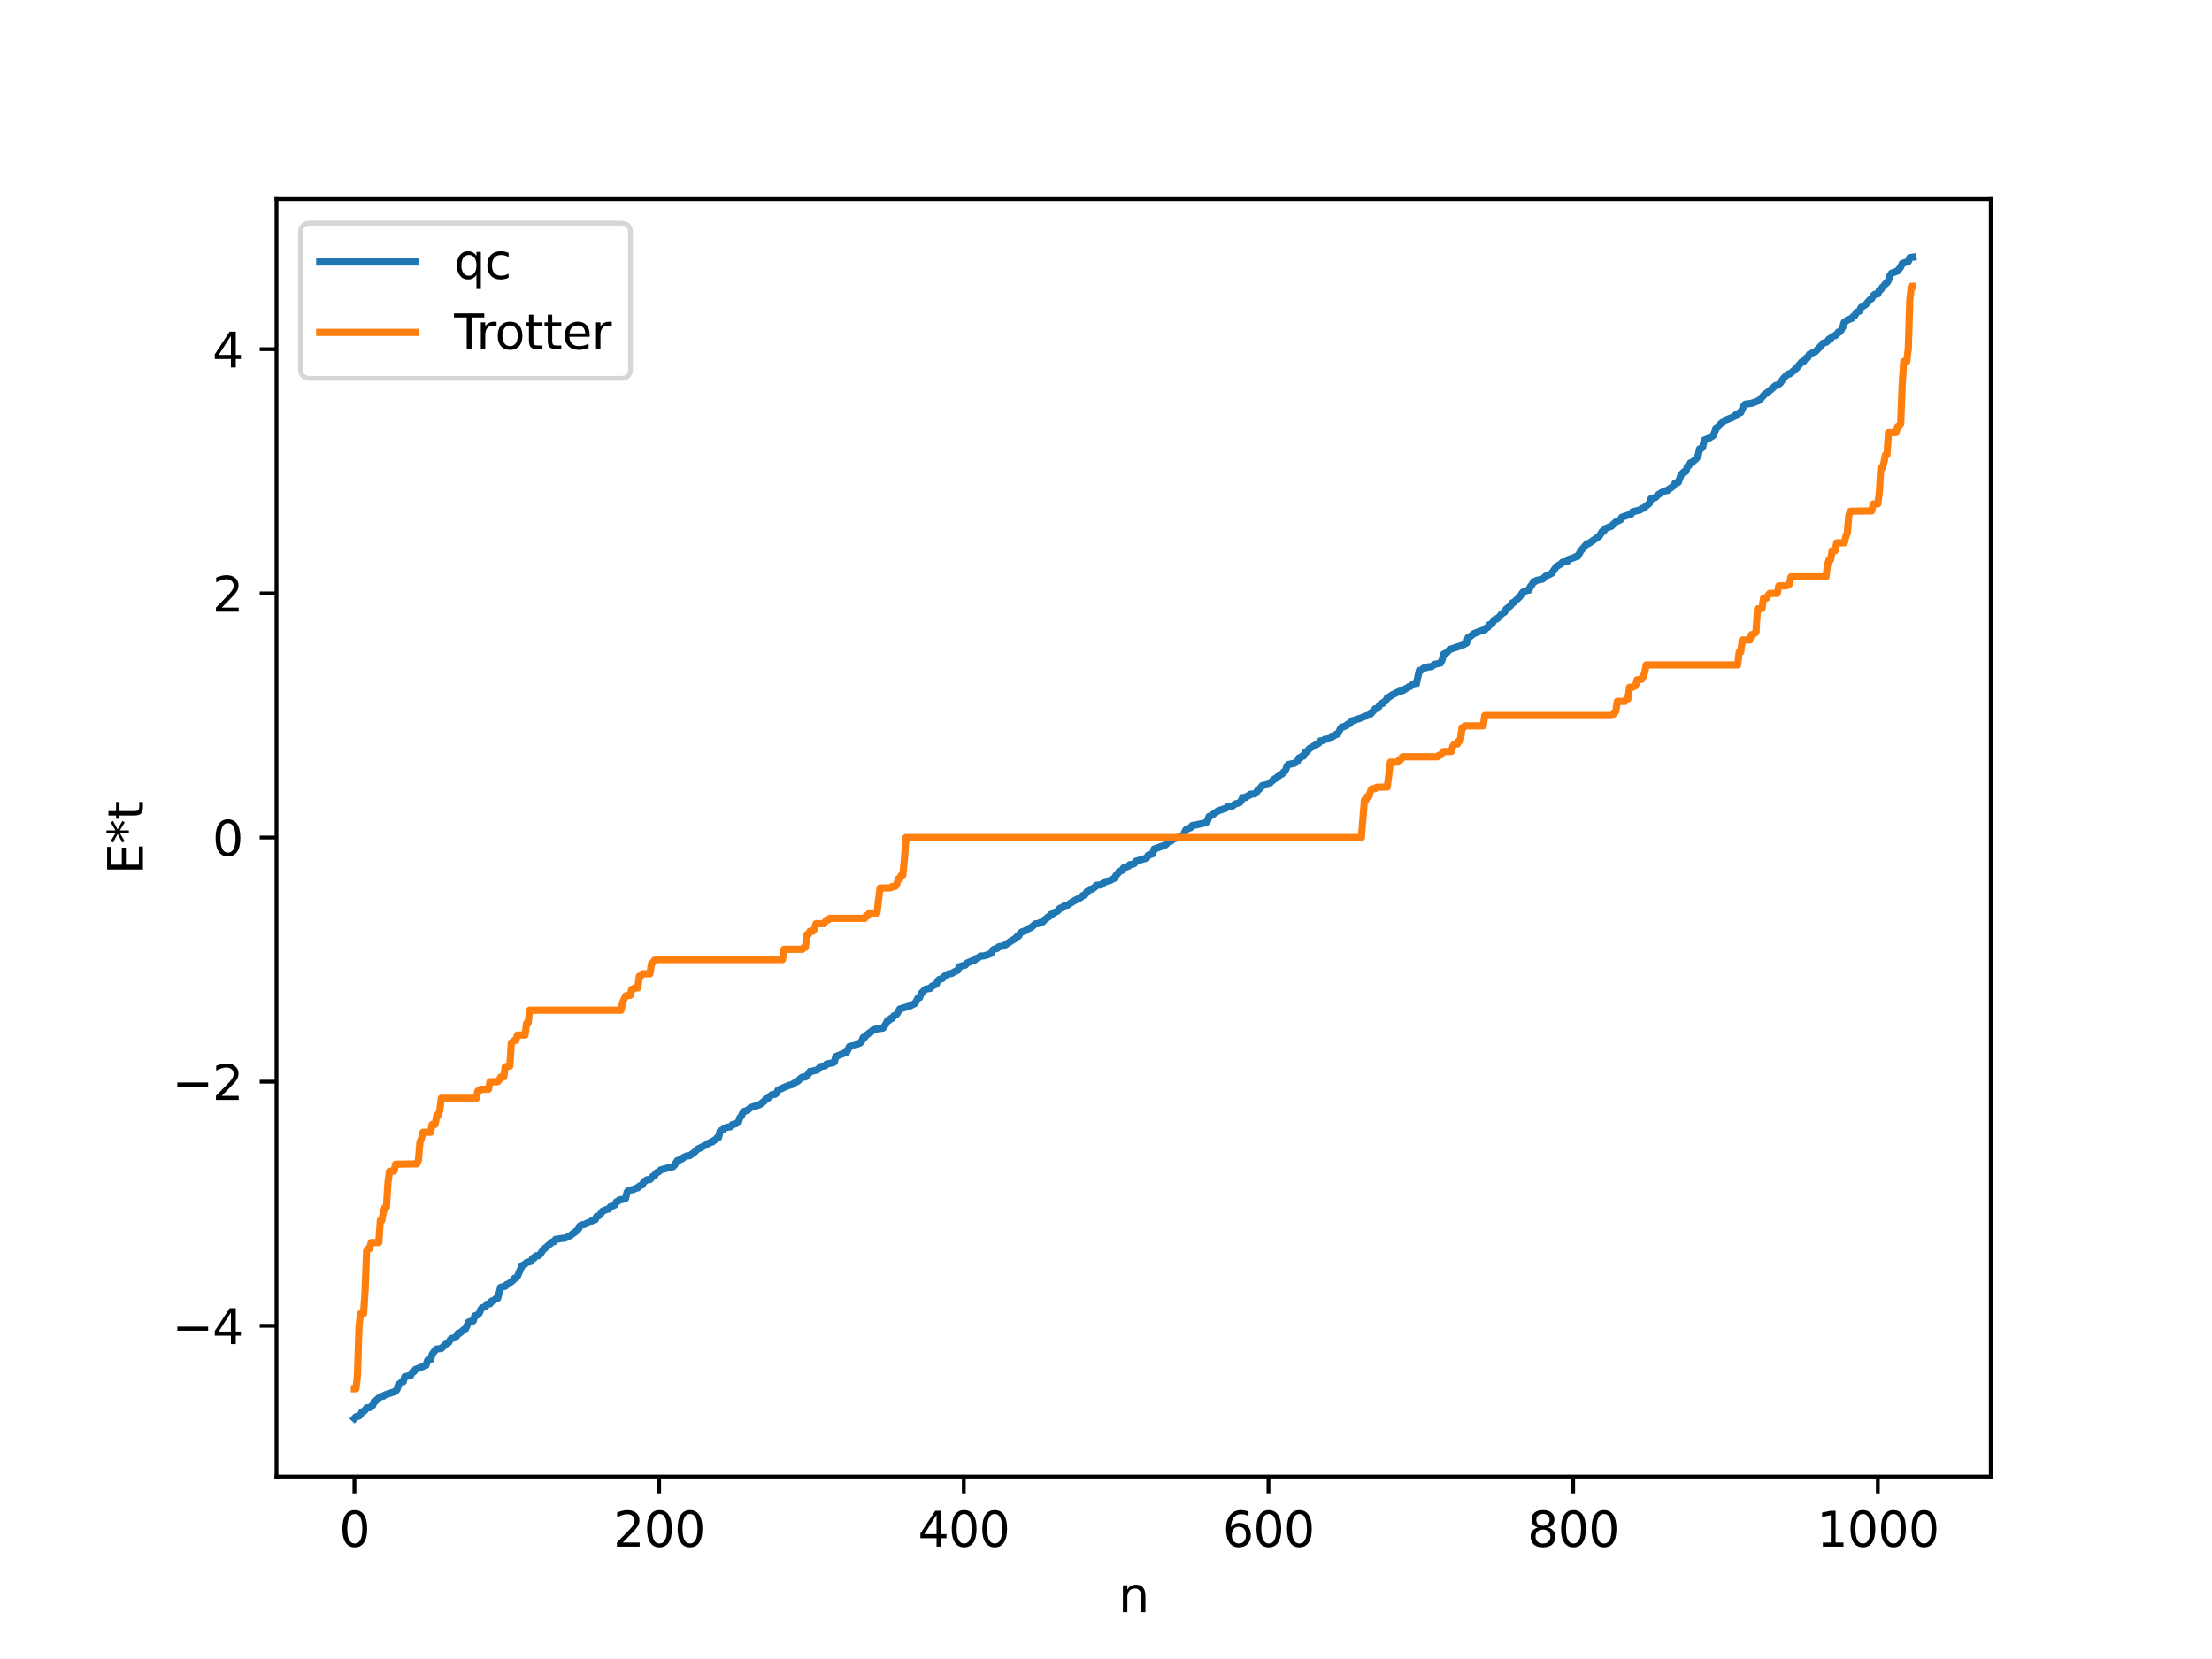 <?xml version="1.0" encoding="utf-8" standalone="no"?>
<!DOCTYPE svg PUBLIC "-//W3C//DTD SVG 1.1//EN"
  "http://www.w3.org/Graphics/SVG/1.1/DTD/svg11.dtd">
<svg xmlns:xlink="http://www.w3.org/1999/xlink" width="460.8pt" height="345.6pt" viewBox="0 0 460.8 345.6" xmlns="http://www.w3.org/2000/svg" version="1.1">
 <defs>
  <style type="text/css">*{stroke-linejoin: round; stroke-linecap: butt}</style>
 </defs>
 <g id="figure_1">
  <g id="patch_1">
   <path d="M 0 345.6 
L 460.8 345.6 
L 460.8 0 
L 0 0 
z
" style="fill: #ffffff"/>
  </g>
  <g id="axes_1">
   <g id="patch_2">
    <path d="M 57.6 307.584 
L 414.72 307.584 
L 414.72 41.472 
L 57.6 41.472 
z
" style="fill: #ffffff"/>
   </g>
   <g id="matplotlib.axis_1">
    <g id="xtick_1">
     <g id="line2d_1">
      <defs>
       <path id="m61656a6349" d="M 0 0 
L 0 3.5 
" style="stroke: #000000; stroke-width: 0.8"/>
      </defs>
      <g>
       <use xlink:href="#m61656a6349" x="73.833" y="307.584" style="stroke: #000000; stroke-width: 0.8"/>
      </g>
     </g>
     <g id="text_1">
      <!-- 0 -->
      <g transform="translate(70.651 322.182) scale(0.1 -0.1)">
       <defs>
        <path id="DejaVuSans-30" d="M 2034 4250 
Q 1547 4250 1301 3770 
Q 1056 3291 1056 2328 
Q 1056 1369 1301 889 
Q 1547 409 2034 409 
Q 2525 409 2770 889 
Q 3016 1369 3016 2328 
Q 3016 3291 2770 3770 
Q 2525 4250 2034 4250 
z
M 2034 4750 
Q 2819 4750 3233 4129 
Q 3647 3509 3647 2328 
Q 3647 1150 3233 529 
Q 2819 -91 2034 -91 
Q 1250 -91 836 529 
Q 422 1150 422 2328 
Q 422 3509 836 4129 
Q 1250 4750 2034 4750 
z
" transform="scale(0.016)"/>
       </defs>
       <use xlink:href="#DejaVuSans-30"/>
      </g>
     </g>
    </g>
    <g id="xtick_2">
     <g id="line2d_2">
      <g>
       <use xlink:href="#m61656a6349" x="137.304" y="307.584" style="stroke: #000000; stroke-width: 0.8"/>
      </g>
     </g>
     <g id="text_2">
      <!-- 200 -->
      <g transform="translate(127.76 322.182) scale(0.1 -0.1)">
       <defs>
        <path id="DejaVuSans-32" d="M 1228 531 
L 3431 531 
L 3431 0 
L 469 0 
L 469 531 
Q 828 903 1448 1529 
Q 2069 2156 2228 2338 
Q 2531 2678 2651 2914 
Q 2772 3150 2772 3378 
Q 2772 3750 2511 3984 
Q 2250 4219 1831 4219 
Q 1534 4219 1204 4116 
Q 875 4013 500 3803 
L 500 4441 
Q 881 4594 1212 4672 
Q 1544 4750 1819 4750 
Q 2544 4750 2975 4387 
Q 3406 4025 3406 3419 
Q 3406 3131 3298 2873 
Q 3191 2616 2906 2266 
Q 2828 2175 2409 1742 
Q 1991 1309 1228 531 
z
" transform="scale(0.016)"/>
       </defs>
       <use xlink:href="#DejaVuSans-32"/>
       <use xlink:href="#DejaVuSans-30" x="63.623"/>
       <use xlink:href="#DejaVuSans-30" x="127.246"/>
      </g>
     </g>
    </g>
    <g id="xtick_3">
     <g id="line2d_3">
      <g>
       <use xlink:href="#m61656a6349" x="200.775" y="307.584" style="stroke: #000000; stroke-width: 0.8"/>
      </g>
     </g>
     <g id="text_3">
      <!-- 400 -->
      <g transform="translate(191.231 322.182) scale(0.1 -0.1)">
       <defs>
        <path id="DejaVuSans-34" d="M 2419 4116 
L 825 1625 
L 2419 1625 
L 2419 4116 
z
M 2253 4666 
L 3047 4666 
L 3047 1625 
L 3713 1625 
L 3713 1100 
L 3047 1100 
L 3047 0 
L 2419 0 
L 2419 1100 
L 313 1100 
L 313 1709 
L 2253 4666 
z
" transform="scale(0.016)"/>
       </defs>
       <use xlink:href="#DejaVuSans-34"/>
       <use xlink:href="#DejaVuSans-30" x="63.623"/>
       <use xlink:href="#DejaVuSans-30" x="127.246"/>
      </g>
     </g>
    </g>
    <g id="xtick_4">
     <g id="line2d_4">
      <g>
       <use xlink:href="#m61656a6349" x="264.246" y="307.584" style="stroke: #000000; stroke-width: 0.8"/>
      </g>
     </g>
     <g id="text_4">
      <!-- 600 -->
      <g transform="translate(254.702 322.182) scale(0.1 -0.1)">
       <defs>
        <path id="DejaVuSans-36" d="M 2113 2584 
Q 1688 2584 1439 2293 
Q 1191 2003 1191 1497 
Q 1191 994 1439 701 
Q 1688 409 2113 409 
Q 2538 409 2786 701 
Q 3034 994 3034 1497 
Q 3034 2003 2786 2293 
Q 2538 2584 2113 2584 
z
M 3366 4563 
L 3366 3988 
Q 3128 4100 2886 4159 
Q 2644 4219 2406 4219 
Q 1781 4219 1451 3797 
Q 1122 3375 1075 2522 
Q 1259 2794 1537 2939 
Q 1816 3084 2150 3084 
Q 2853 3084 3261 2657 
Q 3669 2231 3669 1497 
Q 3669 778 3244 343 
Q 2819 -91 2113 -91 
Q 1303 -91 875 529 
Q 447 1150 447 2328 
Q 447 3434 972 4092 
Q 1497 4750 2381 4750 
Q 2619 4750 2861 4703 
Q 3103 4656 3366 4563 
z
" transform="scale(0.016)"/>
       </defs>
       <use xlink:href="#DejaVuSans-36"/>
       <use xlink:href="#DejaVuSans-30" x="63.623"/>
       <use xlink:href="#DejaVuSans-30" x="127.246"/>
      </g>
     </g>
    </g>
    <g id="xtick_5">
     <g id="line2d_5">
      <g>
       <use xlink:href="#m61656a6349" x="327.717" y="307.584" style="stroke: #000000; stroke-width: 0.8"/>
      </g>
     </g>
     <g id="text_5">
      <!-- 800 -->
      <g transform="translate(318.173 322.182) scale(0.1 -0.1)">
       <defs>
        <path id="DejaVuSans-38" d="M 2034 2216 
Q 1584 2216 1326 1975 
Q 1069 1734 1069 1313 
Q 1069 891 1326 650 
Q 1584 409 2034 409 
Q 2484 409 2743 651 
Q 3003 894 3003 1313 
Q 3003 1734 2745 1975 
Q 2488 2216 2034 2216 
z
M 1403 2484 
Q 997 2584 770 2862 
Q 544 3141 544 3541 
Q 544 4100 942 4425 
Q 1341 4750 2034 4750 
Q 2731 4750 3128 4425 
Q 3525 4100 3525 3541 
Q 3525 3141 3298 2862 
Q 3072 2584 2669 2484 
Q 3125 2378 3379 2068 
Q 3634 1759 3634 1313 
Q 3634 634 3220 271 
Q 2806 -91 2034 -91 
Q 1263 -91 848 271 
Q 434 634 434 1313 
Q 434 1759 690 2068 
Q 947 2378 1403 2484 
z
M 1172 3481 
Q 1172 3119 1398 2916 
Q 1625 2713 2034 2713 
Q 2441 2713 2670 2916 
Q 2900 3119 2900 3481 
Q 2900 3844 2670 4047 
Q 2441 4250 2034 4250 
Q 1625 4250 1398 4047 
Q 1172 3844 1172 3481 
z
" transform="scale(0.016)"/>
       </defs>
       <use xlink:href="#DejaVuSans-38"/>
       <use xlink:href="#DejaVuSans-30" x="63.623"/>
       <use xlink:href="#DejaVuSans-30" x="127.246"/>
      </g>
     </g>
    </g>
    <g id="xtick_6">
     <g id="line2d_6">
      <g>
       <use xlink:href="#m61656a6349" x="391.188" y="307.584" style="stroke: #000000; stroke-width: 0.8"/>
      </g>
     </g>
     <g id="text_6">
      <!-- 1000 -->
      <g transform="translate(378.463 322.182) scale(0.1 -0.1)">
       <defs>
        <path id="DejaVuSans-31" d="M 794 531 
L 1825 531 
L 1825 4091 
L 703 3866 
L 703 4441 
L 1819 4666 
L 2450 4666 
L 2450 531 
L 3481 531 
L 3481 0 
L 794 0 
L 794 531 
z
" transform="scale(0.016)"/>
       </defs>
       <use xlink:href="#DejaVuSans-31"/>
       <use xlink:href="#DejaVuSans-30" x="63.623"/>
       <use xlink:href="#DejaVuSans-30" x="127.246"/>
       <use xlink:href="#DejaVuSans-30" x="190.869"/>
      </g>
     </g>
    </g>
    <g id="text_7">
     <!-- n -->
     <g transform="translate(232.991 335.861) scale(0.1 -0.1)">
      <defs>
       <path id="DejaVuSans-6e" d="M 3513 2113 
L 3513 0 
L 2938 0 
L 2938 2094 
Q 2938 2591 2744 2837 
Q 2550 3084 2163 3084 
Q 1697 3084 1428 2787 
Q 1159 2491 1159 1978 
L 1159 0 
L 581 0 
L 581 3500 
L 1159 3500 
L 1159 2956 
Q 1366 3272 1645 3428 
Q 1925 3584 2291 3584 
Q 2894 3584 3203 3211 
Q 3513 2838 3513 2113 
z
" transform="scale(0.016)"/>
      </defs>
      <use xlink:href="#DejaVuSans-6e"/>
     </g>
    </g>
   </g>
   <g id="matplotlib.axis_2">
    <g id="ytick_1">
     <g id="line2d_7">
      <defs>
       <path id="m6ebb5f0900" d="M 0 0 
L -3.5 0 
" style="stroke: #000000; stroke-width: 0.8"/>
      </defs>
      <g>
       <use xlink:href="#m6ebb5f0900" x="57.6" y="276.195" style="stroke: #000000; stroke-width: 0.8"/>
      </g>
     </g>
     <g id="text_8">
      <!-- −4 -->
      <g transform="translate(35.858 279.994) scale(0.1 -0.1)">
       <defs>
        <path id="DejaVuSans-2212" d="M 678 2272 
L 4684 2272 
L 4684 1741 
L 678 1741 
L 678 2272 
z
" transform="scale(0.016)"/>
       </defs>
       <use xlink:href="#DejaVuSans-2212"/>
       <use xlink:href="#DejaVuSans-34" x="83.789"/>
      </g>
     </g>
    </g>
    <g id="ytick_2">
     <g id="line2d_8">
      <g>
       <use xlink:href="#m6ebb5f0900" x="57.6" y="225.335" style="stroke: #000000; stroke-width: 0.8"/>
      </g>
     </g>
     <g id="text_9">
      <!-- −2 -->
      <g transform="translate(35.858 229.134) scale(0.1 -0.1)">
       <use xlink:href="#DejaVuSans-2212"/>
       <use xlink:href="#DejaVuSans-32" x="83.789"/>
      </g>
     </g>
    </g>
    <g id="ytick_3">
     <g id="line2d_9">
      <g>
       <use xlink:href="#m6ebb5f0900" x="57.6" y="174.476" style="stroke: #000000; stroke-width: 0.8"/>
      </g>
     </g>
     <g id="text_10">
      <!-- 0 -->
      <g transform="translate(44.237 178.275) scale(0.1 -0.1)">
       <use xlink:href="#DejaVuSans-30"/>
      </g>
     </g>
    </g>
    <g id="ytick_4">
     <g id="line2d_10">
      <g>
       <use xlink:href="#m6ebb5f0900" x="57.6" y="123.616" style="stroke: #000000; stroke-width: 0.8"/>
      </g>
     </g>
     <g id="text_11">
      <!-- 2 -->
      <g transform="translate(44.237 127.415) scale(0.1 -0.1)">
       <use xlink:href="#DejaVuSans-32"/>
      </g>
     </g>
    </g>
    <g id="ytick_5">
     <g id="line2d_11">
      <g>
       <use xlink:href="#m6ebb5f0900" x="57.6" y="72.756" style="stroke: #000000; stroke-width: 0.8"/>
      </g>
     </g>
     <g id="text_12">
      <!-- 4 -->
      <g transform="translate(44.237 76.555) scale(0.1 -0.1)">
       <use xlink:href="#DejaVuSans-34"/>
      </g>
     </g>
    </g>
    <g id="text_13">
     <!-- E*t -->
     <g transform="translate(29.778 182.148) rotate(-90) scale(0.1 -0.1)">
      <defs>
       <path id="DejaVuSans-45" d="M 628 4666 
L 3578 4666 
L 3578 4134 
L 1259 4134 
L 1259 2753 
L 3481 2753 
L 3481 2222 
L 1259 2222 
L 1259 531 
L 3634 531 
L 3634 0 
L 628 0 
L 628 4666 
z
" transform="scale(0.016)"/>
       <path id="DejaVuSans-2a" d="M 3009 3897 
L 1888 3291 
L 3009 2681 
L 2828 2375 
L 1778 3009 
L 1778 1831 
L 1422 1831 
L 1422 3009 
L 372 2375 
L 191 2681 
L 1313 3291 
L 191 3897 
L 372 4206 
L 1422 3572 
L 1422 4750 
L 1778 4750 
L 1778 3572 
L 2828 4206 
L 3009 3897 
z
" transform="scale(0.016)"/>
       <path id="DejaVuSans-74" d="M 1172 4494 
L 1172 3500 
L 2356 3500 
L 2356 3053 
L 1172 3053 
L 1172 1153 
Q 1172 725 1289 603 
Q 1406 481 1766 481 
L 2356 481 
L 2356 0 
L 1766 0 
Q 1100 0 847 248 
Q 594 497 594 1153 
L 594 3053 
L 172 3053 
L 172 3500 
L 594 3500 
L 594 4494 
L 1172 4494 
z
" transform="scale(0.016)"/>
      </defs>
      <use xlink:href="#DejaVuSans-45"/>
      <use xlink:href="#DejaVuSans-2a" x="63.184"/>
      <use xlink:href="#DejaVuSans-74" x="113.184"/>
     </g>
    </g>
   </g>
   <g id="line2d_12">
    <path d="M 73.833 295.488 
L 74.15 295.135 
L 74.785 294.99 
L 75.102 294.679 
L 75.42 294.102 
L 75.737 294.043 
L 76.054 293.766 
L 76.372 293.288 
L 77.006 293.218 
L 77.641 292.767 
L 77.958 291.936 
L 78.276 291.839 
L 78.91 291.224 
L 79.228 290.957 
L 79.862 290.846 
L 80.18 290.59 
L 82.401 289.848 
L 82.719 289.419 
L 83.036 288.378 
L 83.353 288.265 
L 83.671 287.872 
L 83.988 287.834 
L 84.305 286.829 
L 84.94 286.651 
L 85.258 286.637 
L 85.575 286.499 
L 85.892 285.848 
L 86.21 285.75 
L 86.527 285.291 
L 88.748 284.4 
L 89.066 283.392 
L 89.7 283.234 
L 90.018 282.143 
L 90.653 281.255 
L 90.97 281.015 
L 91.922 280.916 
L 92.874 279.989 
L 93.191 279.896 
L 93.509 279.589 
L 93.826 279.028 
L 94.143 278.805 
L 94.778 278.666 
L 95.096 278.366 
L 95.413 277.755 
L 95.73 277.753 
L 96.682 276.951 
L 97 276.794 
L 97.634 275.383 
L 98.586 275.163 
L 98.904 274.118 
L 99.539 273.881 
L 99.856 273.528 
L 100.173 272.745 
L 100.491 272.406 
L 101.125 272.224 
L 101.443 271.684 
L 102.077 271.591 
L 102.395 271.053 
L 102.712 271.03 
L 103.347 270.482 
L 103.664 270.453 
L 104.299 268.169 
L 105.251 267.946 
L 105.568 267.56 
L 105.886 267.5 
L 106.838 266.752 
L 107.155 266.284 
L 107.472 266.255 
L 107.79 265.882 
L 108.742 263.681 
L 109.377 263.326 
L 109.694 263.001 
L 110.646 262.757 
L 110.963 262.113 
L 111.281 262.098 
L 111.598 261.619 
L 112.233 261.576 
L 112.55 261.236 
L 113.185 260.313 
L 115.089 258.697 
L 115.406 258.677 
L 115.724 258.174 
L 116.358 258.087 
L 117.31 257.941 
L 117.628 257.933 
L 118.897 257.356 
L 119.215 257.035 
L 119.532 256.877 
L 120.484 256.054 
L 120.801 255.383 
L 121.119 255.182 
L 121.753 255.062 
L 122.388 254.761 
L 122.705 254.672 
L 123.658 254.109 
L 123.975 254.096 
L 124.292 253.415 
L 124.61 253.331 
L 124.927 253.125 
L 125.562 252.269 
L 126.514 251.897 
L 126.831 251.859 
L 127.148 251.368 
L 127.783 251.15 
L 128.1 251.004 
L 128.418 250.359 
L 128.735 250.235 
L 129.053 249.951 
L 129.687 249.875 
L 130.322 249.66 
L 130.639 248.326 
L 130.957 247.943 
L 131.909 247.809 
L 132.543 247.492 
L 132.861 247.454 
L 133.178 247.091 
L 133.813 246.809 
L 134.13 246.153 
L 134.448 246.025 
L 134.765 245.765 
L 135.4 245.726 
L 136.034 245.013 
L 136.352 244.982 
L 136.669 244.388 
L 137.304 244.035 
L 137.621 243.729 
L 138.256 243.535 
L 139.843 243.118 
L 140.16 243.062 
L 140.477 242.77 
L 141.112 241.767 
L 141.429 241.745 
L 141.747 241.489 
L 142.064 241.414 
L 142.381 241.105 
L 142.699 241.027 
L 143.016 240.805 
L 143.651 240.752 
L 144.603 240.094 
L 145.238 239.432 
L 145.872 239.142 
L 146.824 238.606 
L 147.142 238.501 
L 147.459 238.22 
L 147.777 238.131 
L 148.094 237.912 
L 148.411 237.874 
L 148.729 237.546 
L 149.046 237.428 
L 149.363 237.02 
L 149.681 236.976 
L 149.998 235.648 
L 150.315 235.442 
L 150.633 235.371 
L 150.95 234.986 
L 151.585 234.807 
L 152.22 234.721 
L 152.537 234.277 
L 153.172 234.14 
L 153.806 233.792 
L 154.124 232.852 
L 154.441 232.496 
L 154.758 231.768 
L 155.076 231.483 
L 155.71 231.304 
L 156.345 230.728 
L 158.249 230.121 
L 159.201 229.412 
L 159.519 228.928 
L 159.836 228.907 
L 160.788 228.047 
L 161.423 227.976 
L 161.74 227.741 
L 162.058 227.107 
L 162.692 226.808 
L 164.279 226.109 
L 164.914 225.96 
L 165.866 225.388 
L 166.183 225.254 
L 166.818 224.608 
L 167.135 224.394 
L 167.77 224.352 
L 168.405 223.736 
L 168.722 223.198 
L 169.357 223.133 
L 169.674 222.993 
L 169.991 222.986 
L 170.309 222.86 
L 170.943 222.176 
L 171.578 222.077 
L 171.896 222.041 
L 172.213 221.654 
L 173.482 221.402 
L 173.8 221.239 
L 174.117 220.091 
L 175.386 219.574 
L 176.021 219.301 
L 176.339 219.252 
L 176.973 217.983 
L 177.291 217.977 
L 177.608 217.833 
L 178.243 217.809 
L 178.56 217.484 
L 179.195 217.261 
L 179.512 216.866 
L 179.829 216.102 
L 180.147 216.085 
L 180.464 215.64 
L 180.781 215.456 
L 181.099 215.13 
L 181.416 215.012 
L 181.734 214.646 
L 182.368 214.395 
L 183.955 214.164 
L 184.59 213.224 
L 184.907 212.586 
L 185.224 212.554 
L 185.542 212.162 
L 185.859 212.142 
L 186.177 211.618 
L 186.494 211.514 
L 186.811 211.267 
L 187.446 210.195 
L 189.033 209.708 
L 189.667 209.514 
L 190.62 209.008 
L 191.254 207.861 
L 191.572 207.812 
L 191.889 206.967 
L 192.524 206.301 
L 192.841 206.044 
L 193.793 205.89 
L 194.11 205.458 
L 195.062 204.999 
L 195.38 204.309 
L 195.697 204.016 
L 196.332 203.85 
L 196.649 203.427 
L 197.601 202.859 
L 198.236 202.799 
L 198.871 202.419 
L 199.505 202.143 
L 199.823 201.374 
L 200.14 201.346 
L 200.458 201.177 
L 201.092 201.054 
L 201.41 200.634 
L 202.679 200.109 
L 202.996 200.045 
L 203.314 199.691 
L 203.631 199.619 
L 204.266 199.169 
L 204.9 199.132 
L 205.535 198.97 
L 206.487 198.593 
L 206.805 197.955 
L 207.122 197.71 
L 207.757 197.554 
L 208.074 197.218 
L 209.026 197.077 
L 210.613 196.054 
L 211.565 195.476 
L 211.882 195.085 
L 212.2 195.016 
L 212.517 194.407 
L 212.834 194.141 
L 213.786 193.83 
L 214.104 193.524 
L 214.739 193.255 
L 215.373 192.734 
L 215.691 192.458 
L 216.325 192.392 
L 216.643 192.192 
L 217.277 192.011 
L 217.595 191.592 
L 217.912 191.422 
L 218.229 191.092 
L 218.547 190.958 
L 218.864 190.521 
L 219.181 190.492 
L 219.499 190.139 
L 220.134 189.912 
L 220.451 189.681 
L 220.768 189.24 
L 221.403 189.009 
L 221.72 188.656 
L 222.355 188.595 
L 223.307 187.944 
L 223.942 187.58 
L 225.211 186.935 
L 225.529 186.582 
L 225.846 186.474 
L 226.163 186.225 
L 226.481 185.709 
L 226.798 185.55 
L 227.115 185.258 
L 227.433 185.254 
L 228.067 184.824 
L 228.385 184.441 
L 229.337 184.335 
L 230.289 183.675 
L 231.241 183.429 
L 232.193 182.934 
L 232.51 182.331 
L 232.828 182.035 
L 233.145 181.536 
L 233.78 181.326 
L 234.097 180.777 
L 235.049 180.481 
L 235.367 180.12 
L 235.684 180.119 
L 236.319 179.883 
L 236.636 179.409 
L 238.858 178.759 
L 239.175 178.177 
L 240.127 177.866 
L 240.444 176.868 
L 242.666 176.071 
L 242.983 175.849 
L 243.3 175.4 
L 243.935 175.212 
L 244.253 174.897 
L 245.205 174.529 
L 246.474 174.21 
L 246.791 173.314 
L 247.109 172.781 
L 248.061 172.39 
L 248.378 171.954 
L 249.013 171.866 
L 251.234 171.386 
L 251.552 170.993 
L 251.869 170.082 
L 252.186 169.988 
L 253.773 168.901 
L 255.36 168.364 
L 255.677 168.087 
L 256.629 167.972 
L 257.264 167.493 
L 258.216 167.21 
L 258.534 166.867 
L 258.851 166.134 
L 259.486 166.126 
L 259.803 165.833 
L 260.12 165.751 
L 260.438 165.456 
L 261.39 165.349 
L 261.707 165.15 
L 262.024 164.584 
L 262.342 164.396 
L 262.977 163.631 
L 264.246 163.367 
L 265.515 162.231 
L 265.833 162.115 
L 266.15 161.785 
L 266.467 161.619 
L 266.785 161.321 
L 267.102 161.227 
L 267.42 160.793 
L 267.737 160.606 
L 268.054 159.75 
L 268.372 159.248 
L 269.641 158.995 
L 270.276 158.615 
L 270.593 157.888 
L 270.91 157.86 
L 271.228 157.509 
L 271.545 157.493 
L 271.862 156.711 
L 272.18 156.656 
L 272.815 155.899 
L 274.719 154.812 
L 275.036 154.329 
L 275.671 154.23 
L 275.988 153.995 
L 276.94 153.86 
L 277.892 153.263 
L 278.21 152.999 
L 278.527 152.965 
L 278.844 152.662 
L 279.162 151.91 
L 279.479 151.496 
L 280.114 151.292 
L 280.431 151.171 
L 280.748 150.838 
L 281.066 150.789 
L 281.7 150.131 
L 282.335 149.986 
L 282.653 149.774 
L 282.97 149.768 
L 284.239 149.251 
L 285.191 148.937 
L 285.509 148.739 
L 286.461 147.649 
L 287.096 147.503 
L 287.413 146.88 
L 287.73 146.551 
L 288.048 146.523 
L 288.365 146.169 
L 288.682 145.991 
L 289 145.357 
L 289.317 145.255 
L 289.952 144.785 
L 291.539 144.001 
L 292.173 143.869 
L 292.491 143.728 
L 292.808 143.435 
L 293.125 143.33 
L 293.443 143.068 
L 293.76 143.01 
L 294.077 142.702 
L 294.712 142.589 
L 295.029 142.545 
L 295.664 139.687 
L 295.981 139.671 
L 296.616 139.161 
L 297.251 139.036 
L 297.568 138.898 
L 298.203 138.886 
L 298.838 138.396 
L 300.107 138.11 
L 300.424 137.447 
L 300.742 136.265 
L 301.377 135.956 
L 302.011 135.273 
L 304.55 134.456 
L 305.502 133.962 
L 305.82 132.808 
L 306.137 132.697 
L 307.089 131.961 
L 308.676 131.343 
L 309.31 131.191 
L 309.628 130.79 
L 309.945 130.682 
L 310.262 130.129 
L 310.58 130.033 
L 310.897 129.793 
L 311.215 129.23 
L 311.532 128.945 
L 311.849 128.923 
L 312.484 128.331 
L 312.801 127.864 
L 313.436 127.509 
L 313.753 126.885 
L 314.705 126.16 
L 315.023 125.589 
L 315.34 125.503 
L 316.61 124.293 
L 317.244 123.347 
L 318.196 122.957 
L 318.514 122.939 
L 318.831 122.14 
L 319.148 121.812 
L 319.466 121.156 
L 319.783 121.123 
L 320.1 120.905 
L 321.37 120.625 
L 322.005 119.994 
L 322.639 119.736 
L 323.274 119.402 
L 324.226 118.006 
L 324.861 117.652 
L 325.178 117.475 
L 325.496 117.11 
L 326.448 116.983 
L 326.765 116.54 
L 328.034 116.102 
L 328.352 115.903 
L 328.669 115.899 
L 329.304 114.753 
L 330.573 113.282 
L 330.891 113.271 
L 331.843 112.625 
L 332.795 111.924 
L 333.112 111.785 
L 333.747 110.734 
L 334.064 110.7 
L 334.381 110.147 
L 335.334 109.733 
L 335.651 109.647 
L 336.603 108.734 
L 337.238 108.424 
L 337.555 108.308 
L 337.872 107.735 
L 339.459 107.209 
L 339.777 107.121 
L 340.094 106.604 
L 341.681 106.23 
L 341.998 105.92 
L 342.315 105.907 
L 343.585 104.877 
L 343.902 103.93 
L 344.854 103.631 
L 345.489 103.013 
L 346.124 102.624 
L 346.758 102.272 
L 347.393 102.173 
L 347.71 101.856 
L 348.345 101.453 
L 348.662 101.165 
L 348.98 100.61 
L 349.297 100.601 
L 349.615 100.479 
L 350.249 98.829 
L 350.884 98.22 
L 351.201 98.212 
L 351.519 97.177 
L 351.836 96.984 
L 352.153 96.404 
L 352.471 96.346 
L 353.105 95.772 
L 353.423 95.487 
L 353.74 94.926 
L 354.058 93.51 
L 354.375 93.427 
L 354.692 93.22 
L 355.01 91.679 
L 355.962 91.316 
L 356.914 90.726 
L 357.548 89.101 
L 357.866 88.916 
L 359.135 87.669 
L 361.039 86.895 
L 361.674 86.354 
L 361.991 86.288 
L 362.309 85.997 
L 362.626 85.947 
L 363.261 84.536 
L 363.578 84.194 
L 364.848 84.03 
L 366.434 83.437 
L 367.704 82.064 
L 368.021 81.922 
L 369.925 80.288 
L 370.243 80.266 
L 370.877 79.794 
L 371.512 78.856 
L 372.147 78.205 
L 372.464 77.933 
L 372.781 77.928 
L 373.416 77.446 
L 374.368 76.582 
L 375.32 75.427 
L 375.638 75.382 
L 376.272 74.596 
L 376.59 74.492 
L 376.907 73.841 
L 377.859 73.364 
L 378.177 73.275 
L 379.446 71.961 
L 379.763 71.515 
L 380.398 71.31 
L 380.715 71.09 
L 381.033 70.638 
L 381.35 70.588 
L 381.667 70.141 
L 381.985 69.967 
L 382.302 69.935 
L 382.62 69.677 
L 382.937 69.179 
L 383.254 69.161 
L 383.572 68.742 
L 383.889 68.128 
L 384.206 67.105 
L 384.524 66.954 
L 384.841 66.673 
L 385.793 66.301 
L 386.11 65.861 
L 386.428 65.71 
L 386.745 65.068 
L 387.38 64.808 
L 387.697 64.071 
L 388.649 63.454 
L 389.601 62.381 
L 389.919 62.216 
L 390.236 61.576 
L 390.553 61.314 
L 391.188 61.237 
L 391.505 60.436 
L 391.823 60.338 
L 392.14 59.819 
L 392.458 59.598 
L 392.775 59.1 
L 393.092 58.925 
L 393.41 58.383 
L 393.727 57.415 
L 394.044 56.92 
L 394.996 56.561 
L 395.314 56.437 
L 395.948 55.621 
L 396.266 54.902 
L 396.9 54.673 
L 397.535 54.502 
L 397.853 53.658 
L 398.487 53.568 
L 398.487 53.568 
" clip-path="url(#pb3db255204)" style="fill: none; stroke: #1f77b4; stroke-width: 1.5; stroke-linecap: square"/>
   </g>
   <g id="line2d_13">
    <path d="M 73.833 289.313 
L 74.15 289.313 
L 74.467 286.559 
L 74.785 276.345 
L 75.102 273.651 
L 75.737 273.651 
L 76.054 268.799 
L 76.372 260.609 
L 76.689 260.106 
L 77.006 260.106 
L 77.324 258.839 
L 78.91 258.839 
L 79.228 254.218 
L 79.545 254.218 
L 79.862 252.545 
L 80.18 251.512 
L 80.497 251.512 
L 80.815 246.402 
L 81.132 243.997 
L 82.084 243.955 
L 82.401 242.532 
L 86.844 242.451 
L 87.162 241.672 
L 87.479 237.969 
L 87.796 237.15 
L 88.114 235.869 
L 89.7 235.869 
L 90.018 234.231 
L 90.653 234.231 
L 90.97 232.328 
L 91.287 232.328 
L 91.605 231.337 
L 91.922 228.788 
L 99.221 228.788 
L 99.539 227.269 
L 99.856 227.269 
L 100.173 226.91 
L 101.76 226.91 
L 102.077 225.335 
L 103.664 225.335 
L 103.981 224.98 
L 104.299 224.366 
L 104.934 224.366 
L 105.251 222.207 
L 106.203 222.098 
L 106.52 217.225 
L 107.155 216.744 
L 107.472 216.744 
L 107.79 215.622 
L 109.377 215.622 
L 109.694 213.159 
L 110.011 213.159 
L 110.329 210.439 
L 129.37 210.439 
L 129.687 208.893 
L 130.322 207.439 
L 131.274 207.346 
L 131.591 206.082 
L 131.909 206.082 
L 132.226 205.793 
L 132.861 205.793 
L 133.178 203.358 
L 133.496 203.358 
L 133.813 202.848 
L 135.4 202.848 
L 135.717 200.772 
L 136.034 200.492 
L 136.352 200.024 
L 136.986 199.905 
L 163.01 199.905 
L 163.327 197.751 
L 167.135 197.751 
L 167.453 197.357 
L 167.77 197.357 
L 168.087 194.69 
L 168.405 194.69 
L 168.722 193.978 
L 169.357 193.978 
L 169.674 193.519 
L 169.991 192.419 
L 171.578 192.419 
L 172.213 191.643 
L 172.53 191.643 
L 172.848 191.314 
L 180.147 191.314 
L 180.464 190.748 
L 180.781 190.748 
L 181.099 190.192 
L 182.686 190.192 
L 183.32 185.009 
L 185.542 184.963 
L 185.859 184.662 
L 186.494 184.662 
L 186.811 184.207 
L 187.129 183.067 
L 187.446 183.067 
L 187.763 182.295 
L 188.081 182.295 
L 188.398 179.072 
L 188.715 174.476 
L 283.605 174.476 
L 284.239 166.656 
L 284.557 166.656 
L 284.874 165.884 
L 285.191 165.884 
L 285.509 164.744 
L 285.826 164.29 
L 286.461 164.29 
L 286.778 163.988 
L 289 163.942 
L 289.634 158.759 
L 291.221 158.759 
L 291.539 158.204 
L 291.856 158.204 
L 292.173 157.637 
L 299.472 157.637 
L 299.79 157.308 
L 300.107 157.308 
L 300.742 156.532 
L 302.329 156.532 
L 302.646 155.432 
L 302.963 154.973 
L 303.598 154.973 
L 303.915 154.261 
L 304.233 154.261 
L 304.55 151.594 
L 304.867 151.594 
L 305.185 151.2 
L 308.993 151.2 
L 309.31 149.046 
L 335.651 149.046 
L 335.968 148.928 
L 336.603 148.179 
L 336.92 146.103 
L 338.507 146.103 
L 338.824 145.593 
L 339.142 145.593 
L 339.459 143.159 
L 340.094 143.159 
L 340.411 142.87 
L 340.729 142.87 
L 341.046 141.605 
L 341.681 141.512 
L 341.998 141.512 
L 342.315 140.95 
L 342.633 140.058 
L 342.95 138.512 
L 361.991 138.512 
L 362.309 135.792 
L 362.626 135.792 
L 362.943 133.329 
L 364.53 133.329 
L 364.848 132.207 
L 365.165 132.207 
L 365.8 131.726 
L 366.117 126.853 
L 367.069 126.744 
L 367.386 124.585 
L 368.021 124.585 
L 368.339 123.971 
L 368.656 123.616 
L 370.243 123.616 
L 370.56 122.041 
L 372.147 122.041 
L 372.464 121.682 
L 372.781 121.682 
L 373.099 120.163 
L 380.398 120.163 
L 380.715 117.614 
L 381.033 116.623 
L 381.35 116.623 
L 381.667 114.72 
L 382.302 114.72 
L 382.62 113.083 
L 384.206 113.083 
L 384.524 111.801 
L 384.841 110.982 
L 385.158 107.28 
L 385.476 106.5 
L 389.919 106.419 
L 390.236 104.996 
L 391.188 104.954 
L 391.505 102.549 
L 391.823 97.44 
L 392.14 97.44 
L 392.458 96.406 
L 392.775 94.733 
L 393.092 94.733 
L 393.41 90.112 
L 394.996 90.112 
L 395.314 88.845 
L 395.631 88.845 
L 395.948 88.343 
L 396.266 80.152 
L 396.583 75.3 
L 397.218 75.3 
L 397.535 72.606 
L 397.853 62.392 
L 398.17 59.638 
L 398.487 59.638 
L 398.487 59.638 
" clip-path="url(#pb3db255204)" style="fill: none; stroke: #ff7f0e; stroke-width: 1.5; stroke-linecap: square"/>
   </g>
   <g id="patch_3">
    <path d="M 57.6 307.584 
L 57.6 41.472 
" style="fill: none; stroke: #000000; stroke-width: 0.8; stroke-linejoin: miter; stroke-linecap: square"/>
   </g>
   <g id="patch_4">
    <path d="M 414.72 307.584 
L 414.72 41.472 
" style="fill: none; stroke: #000000; stroke-width: 0.8; stroke-linejoin: miter; stroke-linecap: square"/>
   </g>
   <g id="patch_5">
    <path d="M 57.6 307.584 
L 414.72 307.584 
" style="fill: none; stroke: #000000; stroke-width: 0.8; stroke-linejoin: miter; stroke-linecap: square"/>
   </g>
   <g id="patch_6">
    <path d="M 57.6 41.472 
L 414.72 41.472 
" style="fill: none; stroke: #000000; stroke-width: 0.8; stroke-linejoin: miter; stroke-linecap: square"/>
   </g>
   <g id="legend_1">
    <g id="patch_7">
     <path d="M 64.6 78.828 
L 129.342 78.828 
Q 131.342 78.828 131.342 76.828 
L 131.342 48.472 
Q 131.342 46.472 129.342 46.472 
L 64.6 46.472 
Q 62.6 46.472 62.6 48.472 
L 62.6 76.828 
Q 62.6 78.828 64.6 78.828 
z
" style="fill: #ffffff; opacity: 0.8; stroke: #cccccc; stroke-linejoin: miter"/>
    </g>
    <g id="line2d_14">
     <path d="M 66.6 54.57 
L 76.6 54.57 
L 86.6 54.57 
" style="fill: none; stroke: #1f77b4; stroke-width: 1.5; stroke-linecap: square"/>
    </g>
    <g id="text_14">
     <!-- qc -->
     <g transform="translate(94.6 58.07) scale(0.1 -0.1)">
      <defs>
       <path id="DejaVuSans-71" d="M 947 1747 
Q 947 1113 1208 752 
Q 1469 391 1925 391 
Q 2381 391 2643 752 
Q 2906 1113 2906 1747 
Q 2906 2381 2643 2742 
Q 2381 3103 1925 3103 
Q 1469 3103 1208 2742 
Q 947 2381 947 1747 
z
M 2906 525 
Q 2725 213 2448 61 
Q 2172 -91 1784 -91 
Q 1150 -91 751 415 
Q 353 922 353 1747 
Q 353 2572 751 3078 
Q 1150 3584 1784 3584 
Q 2172 3584 2448 3432 
Q 2725 3281 2906 2969 
L 2906 3500 
L 3481 3500 
L 3481 -1331 
L 2906 -1331 
L 2906 525 
z
" transform="scale(0.016)"/>
       <path id="DejaVuSans-63" d="M 3122 3366 
L 3122 2828 
Q 2878 2963 2633 3030 
Q 2388 3097 2138 3097 
Q 1578 3097 1268 2742 
Q 959 2388 959 1747 
Q 959 1106 1268 751 
Q 1578 397 2138 397 
Q 2388 397 2633 464 
Q 2878 531 3122 666 
L 3122 134 
Q 2881 22 2623 -34 
Q 2366 -91 2075 -91 
Q 1284 -91 818 406 
Q 353 903 353 1747 
Q 353 2603 823 3093 
Q 1294 3584 2113 3584 
Q 2378 3584 2631 3529 
Q 2884 3475 3122 3366 
z
" transform="scale(0.016)"/>
      </defs>
      <use xlink:href="#DejaVuSans-71"/>
      <use xlink:href="#DejaVuSans-63" x="63.477"/>
     </g>
    </g>
    <g id="line2d_15">
     <path d="M 66.6 69.249 
L 76.6 69.249 
L 86.6 69.249 
" style="fill: none; stroke: #ff7f0e; stroke-width: 1.5; stroke-linecap: square"/>
    </g>
    <g id="text_15">
     <!-- Trotter -->
     <g transform="translate(94.6 72.749) scale(0.1 -0.1)">
      <defs>
       <path id="DejaVuSans-54" d="M -19 4666 
L 3928 4666 
L 3928 4134 
L 2272 4134 
L 2272 0 
L 1638 0 
L 1638 4134 
L -19 4134 
L -19 4666 
z
" transform="scale(0.016)"/>
       <path id="DejaVuSans-72" d="M 2631 2963 
Q 2534 3019 2420 3045 
Q 2306 3072 2169 3072 
Q 1681 3072 1420 2755 
Q 1159 2438 1159 1844 
L 1159 0 
L 581 0 
L 581 3500 
L 1159 3500 
L 1159 2956 
Q 1341 3275 1631 3429 
Q 1922 3584 2338 3584 
Q 2397 3584 2469 3576 
Q 2541 3569 2628 3553 
L 2631 2963 
z
" transform="scale(0.016)"/>
       <path id="DejaVuSans-6f" d="M 1959 3097 
Q 1497 3097 1228 2736 
Q 959 2375 959 1747 
Q 959 1119 1226 758 
Q 1494 397 1959 397 
Q 2419 397 2687 759 
Q 2956 1122 2956 1747 
Q 2956 2369 2687 2733 
Q 2419 3097 1959 3097 
z
M 1959 3584 
Q 2709 3584 3137 3096 
Q 3566 2609 3566 1747 
Q 3566 888 3137 398 
Q 2709 -91 1959 -91 
Q 1206 -91 779 398 
Q 353 888 353 1747 
Q 353 2609 779 3096 
Q 1206 3584 1959 3584 
z
" transform="scale(0.016)"/>
       <path id="DejaVuSans-65" d="M 3597 1894 
L 3597 1613 
L 953 1613 
Q 991 1019 1311 708 
Q 1631 397 2203 397 
Q 2534 397 2845 478 
Q 3156 559 3463 722 
L 3463 178 
Q 3153 47 2828 -22 
Q 2503 -91 2169 -91 
Q 1331 -91 842 396 
Q 353 884 353 1716 
Q 353 2575 817 3079 
Q 1281 3584 2069 3584 
Q 2775 3584 3186 3129 
Q 3597 2675 3597 1894 
z
M 3022 2063 
Q 3016 2534 2758 2815 
Q 2500 3097 2075 3097 
Q 1594 3097 1305 2825 
Q 1016 2553 972 2059 
L 3022 2063 
z
" transform="scale(0.016)"/>
      </defs>
      <use xlink:href="#DejaVuSans-54"/>
      <use xlink:href="#DejaVuSans-72" x="46.334"/>
      <use xlink:href="#DejaVuSans-6f" x="85.197"/>
      <use xlink:href="#DejaVuSans-74" x="146.379"/>
      <use xlink:href="#DejaVuSans-74" x="185.588"/>
      <use xlink:href="#DejaVuSans-65" x="224.797"/>
      <use xlink:href="#DejaVuSans-72" x="286.32"/>
     </g>
    </g>
   </g>
  </g>
 </g>
 <defs>
  <clipPath id="pb3db255204">
   <rect x="57.6" y="41.472" width="357.12" height="266.112"/>
  </clipPath>
 </defs>
</svg>

